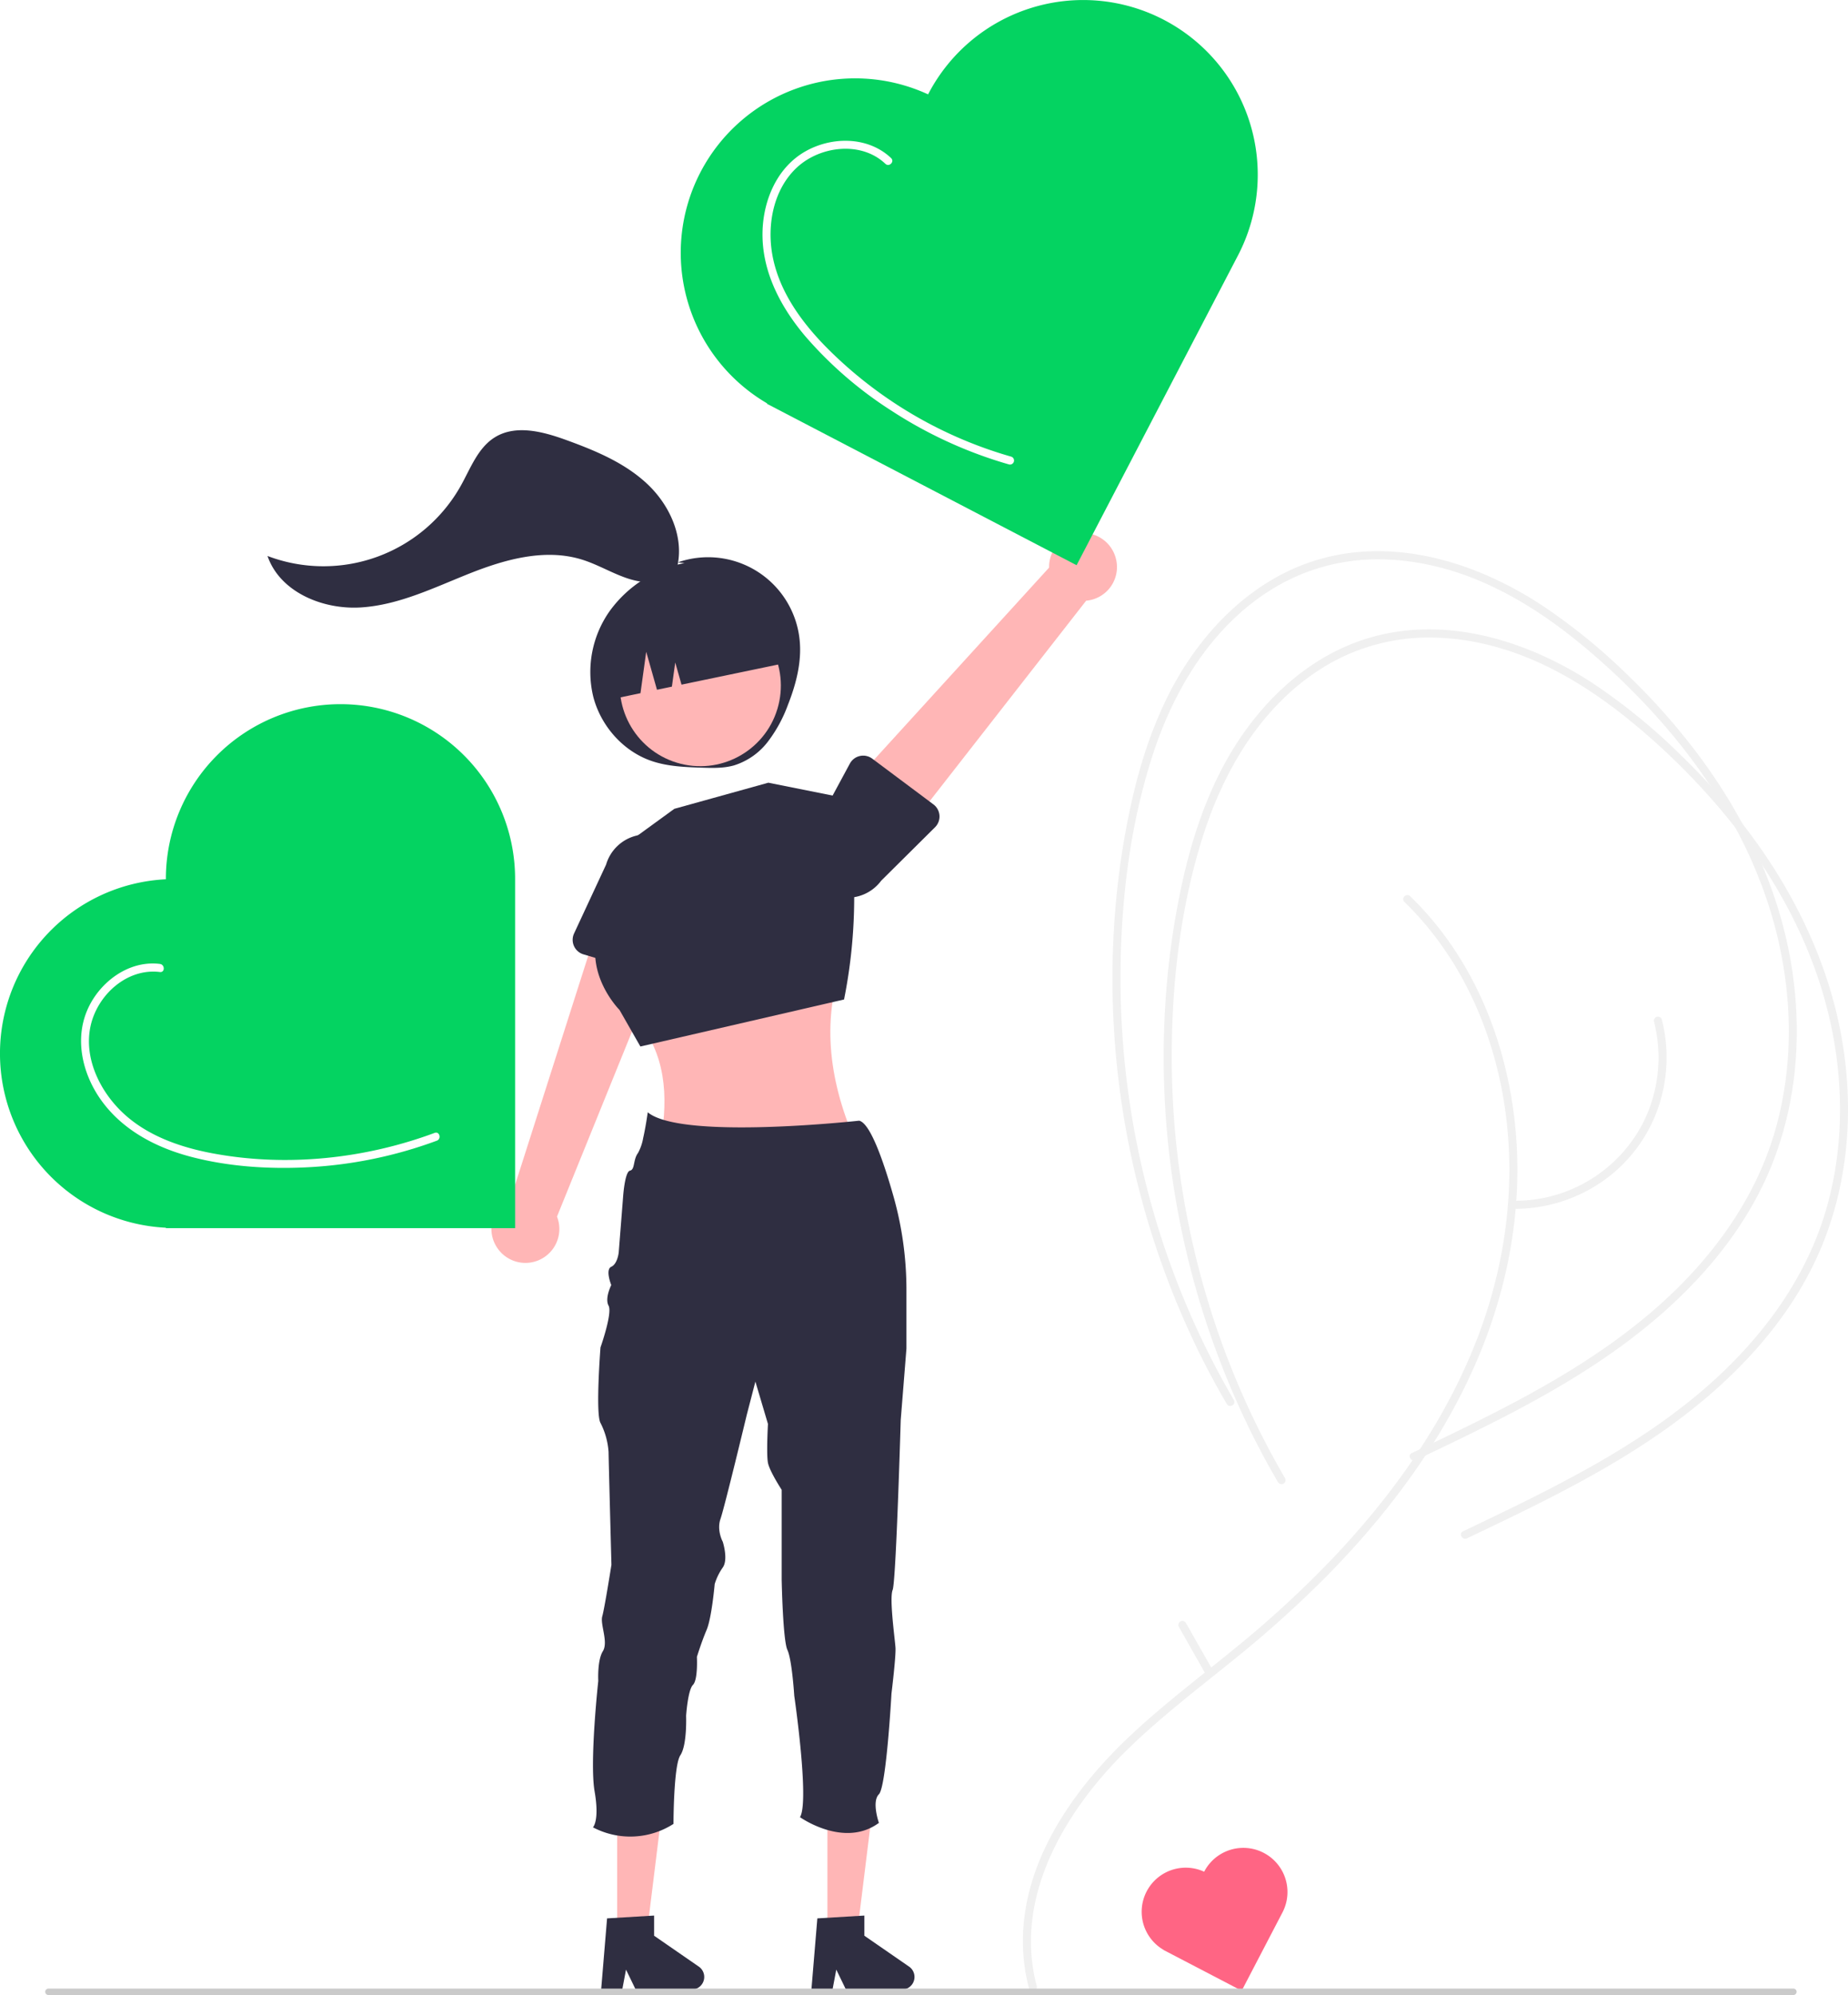 <svg xmlns="http://www.w3.org/2000/svg" data-name="Layer 1" width="685.515" height="739.815"><defs><pattern id="a" data-name="New Pattern Swatch 2" width="40.062" height="88.607" patternTransform="translate(-33.635 45.497)" patternUnits="userSpaceOnUse"><path fill="none" d="M0 0h40.062v88.607H0z"/><path d="m8.421 12.839-.35 9.45c-.019.482.731.481.75 0l.35-9.45c.018-.483-.732-.482-.75 0ZM14.472 14.729l-.355 10.583c-.017.483.733.483.75 0l.355-10.583c.016-.483-.734-.482-.75 0ZM22.493 9.062v10.205a.375.375 0 0 0 .75 0V9.062a.375.375 0 0 0-.75 0ZM21.36 32.496l-.756 6.047c-.06.478.69.473.75 0l.756-6.047c.06-.478-.691-.474-.75 0ZM12.34 31.745l-1.128 10.206c-.053.479.697.475.75 0l1.127-10.206c.053-.479-.697-.475-.75 0ZM6.241 32.873v8.316a.375.375 0 0 0 .75 0v-8.316a.375.375 0 0 0-.75 0ZM25.517 14.354v9.449a.375.375 0 0 0 .75 0v-9.45a.375.375 0 0 0-.75 0ZM25.517 34.385v8.693a.375.375 0 0 0 .75 0v-8.693a.375.375 0 0 0-.75 0ZM17.265 24.462l.269 8.504c.015.482.765.484.75 0l-.27-8.504c-.014-.481-.764-.483-.75 0ZM17.769 46.007l.283 4.252c.032.48.783.483.75 0l-.283-4.252c-.032-.479-.782-.482-.75 0ZM12.87 50.82l-.549 7.088c-.037.481.713.479.75 0l.549-7.088c.037-.481-.713-.479-.75 0ZM9.047 27.955l.838 4.255c.093.473.816.272.723-.2l-.838-4.254c-.093-.473-.816-.273-.723.2ZM8.131 46.858l-.283 5.953c-.023.482.727.48.75 0l.283-5.953c.023-.483-.727-.482-.75 0ZM3.05 36.934l1.418 14.174c.048.475.798.48.75 0L3.801 36.934c-.048-.475-.798-.48-.75 0Z" fill="#e4e4e4"/><path d="m20.654 32.684.284 16.157a.375.375 0 0 0 .75 0l-.284-16.157a.375.375 0 0 0-.75 0ZM29.236 29.573l-.85 17.291c-.024.483.726.481.75 0l.85-17.291c.024-.483-.726-.481-.75 0ZM23.442 11.142 21.74 27.016c-.051.479.699.475.75 0l1.7-15.874c.052-.48-.698-.476-.75 0ZM17.638.36 16.52 16.52c-.033.482.717.48.75 0L18.39.361c.033-.482-.717-.48-.75 0ZM14.11 2.924l-3.024 25.24c-.058.478.693.474.75 0l3.024-25.24c.058-.478-.693-.474-.75 0ZM6.765 2.068l.922 24.092c.018.481.768.484.75 0L7.515 2.068c-.019-.48-.769-.483-.75 0Z" fill="#e4e4e4"/><path d="m11.894 1.864 7.922 22.966c.156.454.881.259.723-.2L12.617 1.666c-.156-.453-.881-.259-.723.2ZM36.712 3.203l-.283 13.89a.375.375 0 0 0 .75 0l.283-13.89a.375.375 0 0 0-.75 0ZM26.648 26.728l.865 19.842c.02.48.77.483.75 0l-.865-19.842c-.021-.481-.771-.484-.75 0ZM26.556 55.362l-.567 9.07c-.03.483.72.48.75 0l.567-9.07c.03-.482-.72-.48-.75 0ZM18.336 60.464v6.803a.375.375 0 0 0 .75 0v-6.803a.375.375 0 0 0-.75 0ZM10.904 37.519 9.53 57.081c-.033.482.717.48.75 0l1.374-19.562c.034-.482-.716-.48-.75 0ZM1.853 38.073 3.88 70.669c.03.48.78.483.75 0L2.603 38.073c-.03-.48-.78-.483-.75 0Z" fill="#e4e4e4"/><path d="M.009 39.287 7.11 74.15c.096.472.82.272.723-.2L.732 39.087c-.096-.472-.82-.272-.723.2ZM12.864 67.303l2.176 6.268c.157.453.882.258.723-.2l-2.176-6.267c-.157-.453-.882-.259-.723.2ZM27.974 43.74v22.393a.375.375 0 0 0 .75 0V43.74a.375.375 0 0 0-.75 0ZM32.765 29.956l3.124 20.408c.073.476.796.274.723-.199l-3.124-20.409c-.073-.475-.795-.273-.723.2ZM31.942 11.992v13.606a.375.375 0 0 0 .75 0V11.992a.375.375 0 0 0-.75 0ZM17.26 52.24l1.162 19.841c.028.48.778.483.75 0l-1.163-19.84c-.028-.48-.778-.484-.75 0Z" fill="#e4e4e4"/><path d="m9.65 55.518 5.312 18.164a.375.375 0 0 0 .723-.2L10.374 55.32a.375.375 0 0 0-.723.2ZM26.556 57.63v24.377a.375.375 0 0 0 .75 0V57.63a.375.375 0 0 0-.75 0ZM33.878 60.468l1.693 20.41c.04.478.79.482.75 0l-1.693-20.41c-.04-.478-.79-.482-.75 0ZM22.351 74.64l-.85 13.606c-.03.483.72.48.75 0l.85-13.606c.03-.482-.72-.48-.75 0Z" fill="#e4e4e4"/><path d="m14.215 59.907-1.702 22.11c-.037.482.713.48.75 0l1.702-22.11c.037-.481-.713-.479-.75 0ZM5.854 56.883l4.529 22.679c.094.473.817.272.723-.2l-4.53-22.678c-.094-.473-.817-.273-.722.2ZM24.57 42.142l6.797 26.648a.375.375 0 0 0 .723-.2l-6.797-26.647a.375.375 0 0 0-.723.2ZM39.312 25.314v15.308a.375.375 0 0 0 .75 0V25.314a.375.375 0 0 0-.75 0ZM32.205 12.556l-2.548 22.11c-.055.48.696.475.75 0l2.548-22.11c.055-.479-.696-.475-.75 0Z" fill="#e4e4e4"/></pattern></defs><path d="M296.63 237.364a34.124 34.124 0 0 0-45.198-28.821l2.474.252a45.211 45.211 0 0 0-27.63 17.652 39.146 39.146 0 0 0-6.204 31.925c2.804 10.834 11.08 20.233 21.674 23.839 5.89 2.005 12.214 2.25 18.434 2.462 4.037.137 8.148.26 12.04-.822a25.293 25.293 0 0 0 12.595-8.78 51.676 51.676 0 0 0 7.45-13.642c3.017-7.658 5.183-15.875 4.364-24.065Z" fill="#2f2e41"/><path d="M384.589 736.501c-8.796-33.08 10.737-65.323 33.56-87.644 12.164-11.896 25.71-22.237 38.92-32.918a415.653 415.653 0 0 0 36.15-32.557c22.022-22.54 41.232-48.3 53.953-77.255 12.097-27.534 17.815-57.529 14.983-87.572-2.686-28.494-12.9-56.523-31.688-78.384q-3.511-4.086-7.388-7.833c-1.386-1.346-3.51.773-2.121 2.121 20.98 20.372 33.191 47.979 37.324 76.7 4.262 29.618-.13 59.814-11.205 87.505-11.799 29.499-30.56 55.821-52.318 78.791a385.924 385.924 0 0 1-34.903 32.36c-13.124 10.81-26.761 21.025-39.258 32.578-23.032 21.293-43.732 50.582-40.888 83.551a66.356 66.356 0 0 0 1.986 11.355 1.501 1.501 0 0 0 2.893-.798Z" fill="#f0f0f0"/><path d="M476.698 548.176a306.697 306.697 0 0 1-31.516-75.87 312.816 312.816 0 0 1-10.528-81.492c.1-27.507 3.44-55.703 11.968-81.935 8.094-24.895 22.594-48.637 45.616-62.223a74.516 74.516 0 0 1 38.754-10.234c14.376.136 28.552 3.92 41.505 10.047 12.685 6 24.285 14.087 35 23.102a257.321 257.321 0 0 1 28.516 28.001c17.366 19.97 31.554 43.093 39.478 68.447 8.259 26.422 9.706 55.323 2.042 82.064-7.362 25.685-23.49 47.578-43.288 65.163-21.396 19.005-46.742 32.816-72.299 45.35-6.397 3.138-12.828 6.204-19.26 9.269-1.742.83-.221 3.417 1.514 2.59 26.95-12.844 54.165-25.8 78.188-43.732 21.197-15.822 40.091-35.685 51.332-59.88 11.887-25.585 14.323-54.677 9.396-82.282-4.815-26.978-16.894-52.228-33.06-74.219a242.877 242.877 0 0 0-26.692-30.462 220.722 220.722 0 0 0-32.55-26.53c-23.919-15.633-53.83-25.074-82.176-17.021-25.2 7.16-44.595 27.35-56.136 50.233-6.46 12.808-10.813 26.582-13.91 40.558a295.572 295.572 0 0 0-6.08 41.81 314.791 314.791 0 0 0 31.853 162.742q4.563 9.173 9.742 18.019a1.501 1.501 0 0 0 2.59-1.515Z" fill="#f0f0f0"/><path d="M457.698 519.176a306.697 306.697 0 0 1-31.516-75.87 312.816 312.816 0 0 1-10.528-81.492c.1-27.507 3.44-55.703 11.968-81.935 8.094-24.895 22.594-48.637 45.616-62.223a74.516 74.516 0 0 1 38.754-10.234c14.376.136 28.552 3.92 41.505 10.047 12.685 6 24.285 14.087 35 23.102a257.321 257.321 0 0 1 28.516 28.001c17.366 19.97 31.554 43.093 39.478 68.447 8.259 26.422 9.706 55.323 2.042 82.064-7.362 25.685-23.49 47.578-43.288 65.163-21.396 19.005-46.742 32.816-72.299 45.35-6.397 3.138-12.828 6.204-19.26 9.269-1.742.83-.221 3.417 1.514 2.59 26.95-12.844 54.165-25.8 78.188-43.732 21.197-15.822 40.091-35.685 51.332-59.88 11.887-25.585 14.323-54.677 9.396-82.282-4.815-26.978-16.894-52.228-33.06-74.219a242.877 242.877 0 0 0-26.692-30.462 220.722 220.722 0 0 0-32.55-26.53c-23.919-15.633-53.83-25.074-82.176-17.021-25.2 7.16-44.595 27.35-56.136 50.233-6.46 12.808-10.813 26.582-13.91 40.558a295.572 295.572 0 0 0-6.08 41.81 314.791 314.791 0 0 0 31.853 162.742q4.563 9.173 9.742 18.019a1.501 1.501 0 0 0 2.59-1.515Z" fill="#f0f0f0"/><path d="M184.595 462.956a12.514 12.514 0 0 1 4.875-18.56l34.676-108.575 24.15 12.546-41.679 102.78a12.582 12.582 0 0 1-22.022 11.809Z" fill="#ffb6b6"/><path d="M212.924 350.836a5.605 5.605 0 0 1 .026-4.673l11.877-25.535a15.583 15.583 0 0 1 29.908 8.766l-3.97 27.973a5.611 5.611 0 0 1-7.149 4.592l-27.171-8.05a5.605 5.605 0 0 1-3.52-3.073Z" fill="#2f2e41"/><path d="M313.102 355.145c-8.252 21.61-6.144 44.275 4.02 67.762h-72c2.894-16.71 1.72-32.241-9-45Z" fill="#ffb6b6"/><path d="m228.836 315.433 21.309-15.497 34.869-9.686 29.057 5.812 1.708 16.057a193.849 193.849 0 0 1-2.677 58.523l-75.548 17.434-7.749-13.56s-17.434-17.434-3.874-36.805Z" fill="#2f2e41"/><path d="M413.912 207.036a12.514 12.514 0 0 1-11.003 15.72l-70.145 89.838-18.309-20.135 74.708-81.976a12.582 12.582 0 0 1 24.75-3.447Z" fill="#ffb6b6"/><path d="M348.493 302.397a5.605 5.605 0 0 1-1.644 4.374l-19.988 19.839a15.583 15.583 0 0 1-25.019-18.585l13.416-24.865a5.611 5.611 0 0 1 8.297-1.83l22.7 16.965a5.605 5.605 0 0 1 2.238 4.102Z" fill="#2f2e41"/><path fill="#ffb6b6" d="M228.931 716.837h11.033l5.249-42.557h-16.284l.002 42.557z"/><path d="m225.194 711.395 17.442-1.041v7.472l16.582 11.452a4.668 4.668 0 0 1-2.652 8.51H235.8l-3.58-7.392-1.397 7.391h-7.829Z" fill="#2f2e41"/><path fill="#ffb6b6" d="M306.931 716.837h11.033l5.249-42.557h-16.284l.002 42.557z"/><path d="m303.194 711.395 17.442-1.041v7.472l16.582 11.452a4.668 4.668 0 0 1-2.652 8.51H313.8l-3.58-7.392-1.397 7.391h-7.829ZM336.242 478.397v21.7l-2.12 26.51s-.67 23.15-1.48 41.41c-.49 11.1-1.04 20.39-1.52 21.59-.59 1.47-.45 5.48-.11 9.69.4 4.87 1.06 10.01 1.17 11.73.21 3.21-1.49 17-1.49 17s-1.9 34.58-4.66 37.34c-2.76 2.76 0 10.61 0 10.61-12.94 9.54-29.28-2.12-29.28-2.12 3.61-5.75-2.12-45-2.12-45s-.84-13.4-2.54-17c-1.7-3.6-2.13-26.09-2.13-26.09v-33.31s-4.46-6.82-5.09-10 0-14.42 0-14.42l-4.66-15.7-3.19 12.3s-8.26 34.37-9.75 38.61c-1.49 4.24.84 8.49.84 8.49s2.13 6.54 0 9.54a21.455 21.455 0 0 0-3 6.16s-1.09 12.52-3 17-3.6 10-3.6 10 .45 8.46-1.46 10.37c-1.91 1.91-2.54 11.46-2.54 11.46s.42 10.81-2.13 14.63c-2.55 3.82-2.55 25.46-2.55 25.46a29.678 29.678 0 0 1-29.88 1.27s2.52-2.36.61-13.36c-1.91-11 1.37-40.95 1.37-40.95s-.42-7.6 1.7-11c2.12-3.4-1.07-9.97-.22-12.94s3.4-19.1 3.4-19.1-1.06-39.67-1.06-41.79a27.7 27.7 0 0 0-3-10.82c-1.91-3.39 0-28 0-28s4.5-12.72 3-15.48 1-7.64 1-7.64-2.33-5.73 0-6.79 2.76-5.3 2.76-5.3l1.62-20.58s.61-9.34 2.55-9.76c1.94-.42 1.09-4.02 3-6.57a17.93 17.93 0 0 0 1.9-5.52c.27-1.18.52-2.41.73-3.59.6-3.2.97-5.96.97-5.96 12.52 10.4 78.35 3.11 78.42 3.11 4.18.91 9.15 15.42 12.74 28.07a127.592 127.592 0 0 1 4.8 34.74Z" fill="#2f2e41"/><circle cx="517.022" cy="334.349" r="29.872" transform="rotate(-73.091 334.371 467.835)" fill="#ffb6b6"/><path d="m226.016 259.462 11.567-2.407 2.13-15.35 3.993 14.076 5.529-1.15 1.242-8.955 2.33 8.211 41.08-8.547a31.622 31.622 0 0 0-37.4-24.517l-5.955 1.239a31.622 31.622 0 0 0-24.516 37.4Z" fill="#2f2e41"/><path d="m344.351 34.85-.076.145a64.684 64.684 0 0 0-59.72 114.586l-.076.146 114.878 59.872 59.872-114.877a64.772 64.772 0 1 0-114.878-59.873Z" fill="#04d361"/><path d="m446.7 694.054-.02.037a16.349 16.349 0 0 0-15.093 28.961l-.02.037 29.036 15.133 15.132-29.035a16.371 16.371 0 1 0-29.035-15.133Z" fill="#ff6584"/><path d="M61.533 325.9v.164a64.684 64.684 0 0 0 0 129.215v.164h129.544V325.899a64.772 64.772 0 1 0-129.544 0Z" fill="#04d361"/><path d="M665.257 739.815H17.963a1.19 1.19 0 1 1 0-2.382h647.294a1.19 1.19 0 1 1 0 2.382Z" fill="#cacaca"/><path d="M562.199 448.281a57.17 57.17 0 0 0 36.198-13.214 55.475 55.475 0 0 0 19.165-34.288 56.616 56.616 0 0 0-1.108-22.71 1.501 1.501 0 0 0-2.893.798 53.954 53.954 0 0 1-4.074 37.533 53.354 53.354 0 0 1-47.288 28.881 1.5 1.5 0 0 0 0 3Z" fill="#f0f0f0"/><path d="M330.55 58.622c-8.535-8.103-22.013-8.081-31.87-2.44-11.063 6.33-16.078 19.409-15.825 31.69.286 13.822 7.044 26.337 15.77 36.703a146.218 146.218 0 0 0 32.126 27.77 161.414 161.414 0 0 0 38.515 18.354q2.51.809 5.045 1.533a1.501 1.501 0 0 0 .798-2.892 157.494 157.494 0 0 1-68.9-40.88c-9.072-9.293-17.135-20.46-19.615-33.46-2.19-11.48.23-24.808 9.128-32.985 8.65-7.95 23.787-9.74 32.707-1.272 1.4 1.33 3.525-.788 2.121-2.12ZM59.315 357.456c-11.53-1.434-22.357 6.676-26.848 16.919-5.036 11.486-1.64 24.727 5.664 34.435 8.045 10.692 20.23 16.924 32.968 20.232 13.673 3.552 28.188 4.51 42.262 3.855a161.669 161.669 0 0 0 48.677-9.895c1.794-.666 1.018-3.567-.798-2.893-26 9.654-54.945 12.7-82.287 7.603-12.222-2.278-24.669-6.625-33.776-15.418-8.252-7.967-14.09-20.034-11.607-31.686 2.468-11.58 13.477-21.677 25.745-20.152 1.912.238 1.894-2.764 0-3Z" fill="#fff"/><path d="M251.134 210.506c2.789-11.147-2.613-23.105-10.976-30.985s-19.276-12.41-30.078-16.332c-8.613-3.127-18.703-5.847-26.499-1.03-6.264 3.87-8.981 11.388-12.562 17.822a58.412 58.412 0 0 1-71.786 26.195c4.623 13.422 20.548 19.986 34.714 19.075s27.25-7.436 40.447-12.667 27.876-9.273 41.439-5.084c5.724 1.768 10.93 4.924 16.598 6.866s12.301 2.52 17.353-.701" fill="#2f2e41"/><path d="m449.547 618.794-9.657-16.997a1.501 1.501 0 0 0-2.59 1.514l9.656 16.997a1.501 1.501 0 0 0 2.59-1.514Z" fill="#f0f0f0"/><path d="m501.124 488.18-.71-.88a5.562 5.562 0 0 1 .71.88Z" transform="translate(-257.242 -80.093)" fill="url(#a)"/></svg>